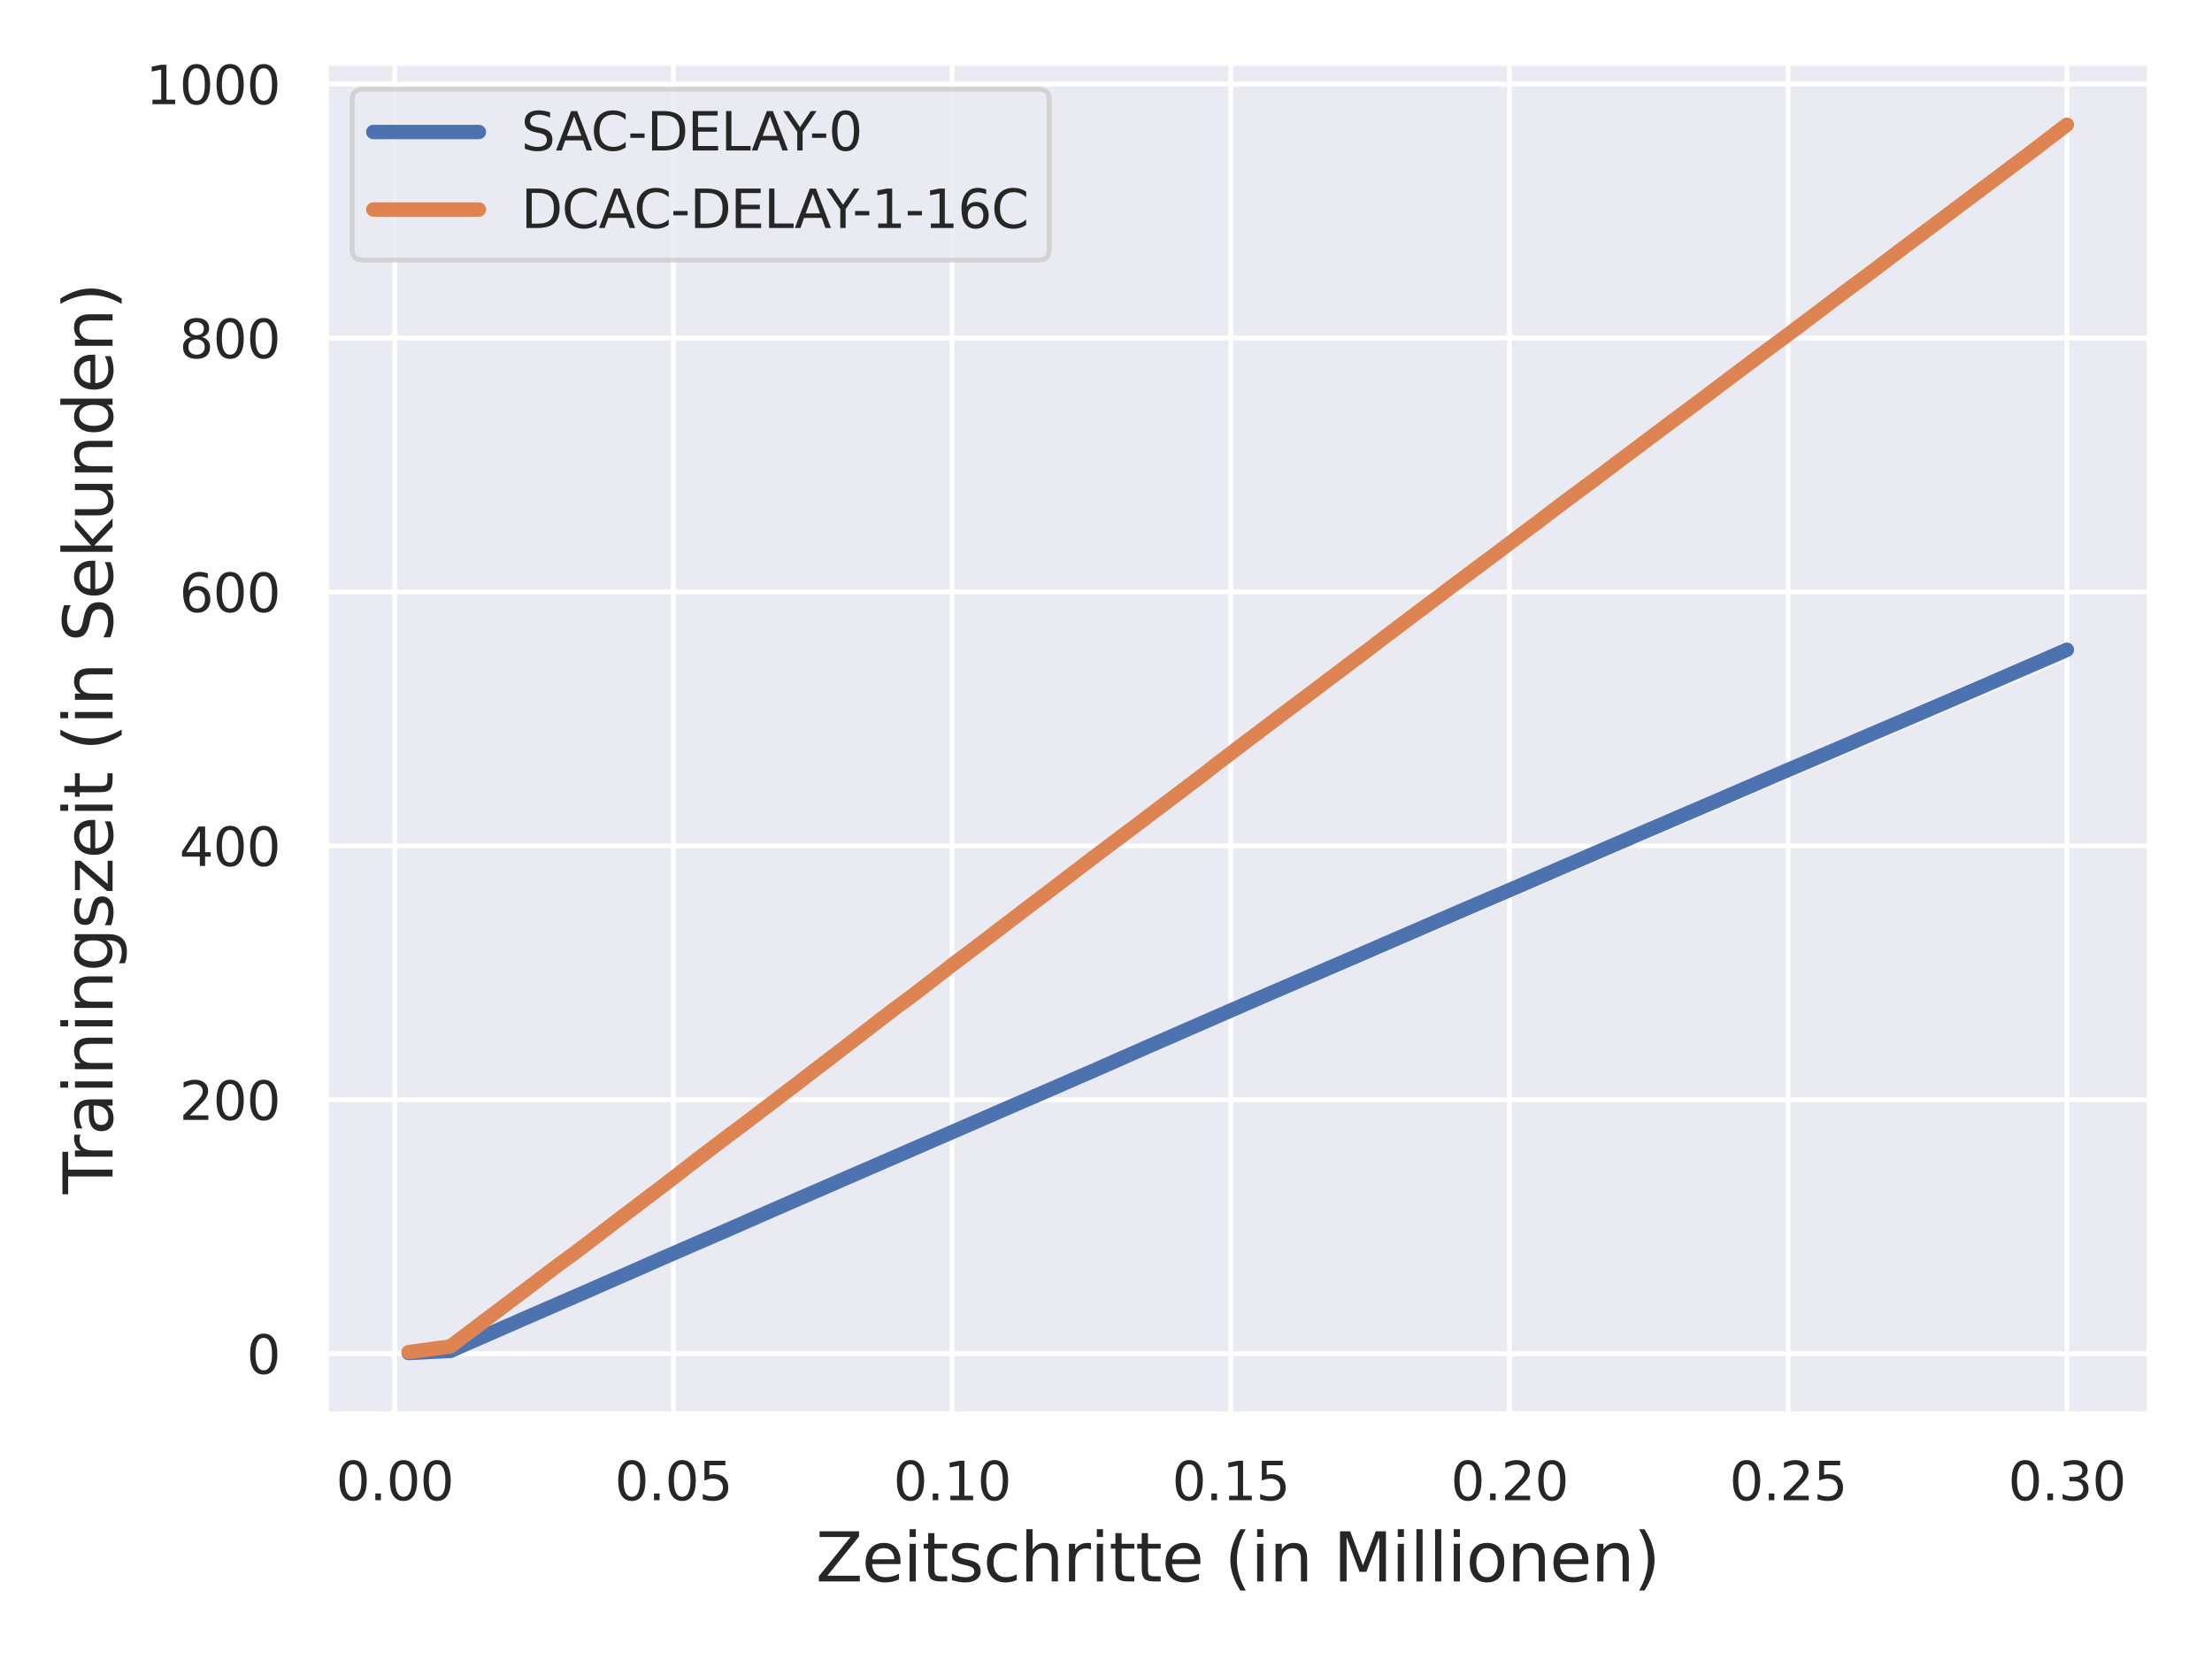 <?xml version="1.0" encoding="utf-8" standalone="no"?>
<!DOCTYPE svg PUBLIC "-//W3C//DTD SVG 1.1//EN"
  "http://www.w3.org/Graphics/SVG/1.1/DTD/svg11.dtd">
<svg xmlns:xlink="http://www.w3.org/1999/xlink" width="460.8pt" height="345.6pt" viewBox="0 0 460.8 345.6" xmlns="http://www.w3.org/2000/svg" version="1.1">
 <defs>
  <style type="text/css">*{stroke-linejoin: round; stroke-linecap: butt}</style>
 </defs>
 <g id="figure_1">
  <g id="patch_1">
   <path d="M 0 345.6 
L 460.8 345.6 
L 460.8 0 
L 0 0 
z
" style="fill: #ffffff"/>
  </g>
  <g id="axes_1">
   <g id="patch_2">
    <path d="M 67.86 294.66 
L 447.84 294.66 
L 447.84 13.089 
L 67.86 13.089 
z
" style="fill: #eaeaf2"/>
   </g>
   <g id="matplotlib.axis_1">
    <g id="xtick_1">
     <g id="line2d_1">
      <path d="M 82.229 294.66 
L 82.229 13.089 
" clip-path="url(#pd3dc7183ff)" style="fill: none; stroke: #ffffff; stroke-linecap: round"/>
     </g>
     <g id="text_1">
      <!-- 0.00 -->
      <g style="fill: #262626" transform="translate(69.983 312.518)scale(0.11 -0.11)">
       <defs>
        <path id="DejaVuSans-30" d="M 2034 4250 
Q 1547 4250 1301 3770 
Q 1056 3291 1056 2328 
Q 1056 1369 1301 889 
Q 1547 409 2034 409 
Q 2525 409 2770 889 
Q 3016 1369 3016 2328 
Q 3016 3291 2770 3770 
Q 2525 4250 2034 4250 
z
M 2034 4750 
Q 2819 4750 3233 4129 
Q 3647 3509 3647 2328 
Q 3647 1150 3233 529 
Q 2819 -91 2034 -91 
Q 1250 -91 836 529 
Q 422 1150 422 2328 
Q 422 3509 836 4129 
Q 1250 4750 2034 4750 
z
" transform="scale(0.016)"/>
        <path id="DejaVuSans-2e" d="M 684 794 
L 1344 794 
L 1344 0 
L 684 0 
L 684 794 
z
" transform="scale(0.016)"/>
       </defs>
       <use xlink:href="#DejaVuSans-30"/>
       <use xlink:href="#DejaVuSans-2e" x="63.623"/>
       <use xlink:href="#DejaVuSans-30" x="95.41"/>
       <use xlink:href="#DejaVuSans-30" x="159.033"/>
      </g>
     </g>
    </g>
    <g id="xtick_2">
     <g id="line2d_2">
      <path d="M 140.286 294.66 
L 140.286 13.089 
" clip-path="url(#pd3dc7183ff)" style="fill: none; stroke: #ffffff; stroke-linecap: round"/>
     </g>
     <g id="text_2">
      <!-- 0.05 -->
      <g style="fill: #262626" transform="translate(128.039 312.518)scale(0.11 -0.11)">
       <defs>
        <path id="DejaVuSans-35" d="M 691 4666 
L 3169 4666 
L 3169 4134 
L 1269 4134 
L 1269 2991 
Q 1406 3038 1543 3061 
Q 1681 3084 1819 3084 
Q 2600 3084 3056 2656 
Q 3513 2228 3513 1497 
Q 3513 744 3044 326 
Q 2575 -91 1722 -91 
Q 1428 -91 1123 -41 
Q 819 9 494 109 
L 494 744 
Q 775 591 1075 516 
Q 1375 441 1709 441 
Q 2250 441 2565 725 
Q 2881 1009 2881 1497 
Q 2881 1984 2565 2268 
Q 2250 2553 1709 2553 
Q 1456 2553 1204 2497 
Q 953 2441 691 2322 
L 691 4666 
z
" transform="scale(0.016)"/>
       </defs>
       <use xlink:href="#DejaVuSans-30"/>
       <use xlink:href="#DejaVuSans-2e" x="63.623"/>
       <use xlink:href="#DejaVuSans-30" x="95.41"/>
       <use xlink:href="#DejaVuSans-35" x="159.033"/>
      </g>
     </g>
    </g>
    <g id="xtick_3">
     <g id="line2d_3">
      <path d="M 198.342 294.66 
L 198.342 13.089 
" clip-path="url(#pd3dc7183ff)" style="fill: none; stroke: #ffffff; stroke-linecap: round"/>
     </g>
     <g id="text_3">
      <!-- 0.10 -->
      <g style="fill: #262626" transform="translate(186.096 312.518)scale(0.11 -0.11)">
       <defs>
        <path id="DejaVuSans-31" d="M 794 531 
L 1825 531 
L 1825 4091 
L 703 3866 
L 703 4441 
L 1819 4666 
L 2450 4666 
L 2450 531 
L 3481 531 
L 3481 0 
L 794 0 
L 794 531 
z
" transform="scale(0.016)"/>
       </defs>
       <use xlink:href="#DejaVuSans-30"/>
       <use xlink:href="#DejaVuSans-2e" x="63.623"/>
       <use xlink:href="#DejaVuSans-31" x="95.41"/>
       <use xlink:href="#DejaVuSans-30" x="159.033"/>
      </g>
     </g>
    </g>
    <g id="xtick_4">
     <g id="line2d_4">
      <path d="M 256.399 294.66 
L 256.399 13.089 
" clip-path="url(#pd3dc7183ff)" style="fill: none; stroke: #ffffff; stroke-linecap: round"/>
     </g>
     <g id="text_4">
      <!-- 0.15 -->
      <g style="fill: #262626" transform="translate(244.152 312.518)scale(0.11 -0.11)">
       <use xlink:href="#DejaVuSans-30"/>
       <use xlink:href="#DejaVuSans-2e" x="63.623"/>
       <use xlink:href="#DejaVuSans-31" x="95.41"/>
       <use xlink:href="#DejaVuSans-35" x="159.033"/>
      </g>
     </g>
    </g>
    <g id="xtick_5">
     <g id="line2d_5">
      <path d="M 314.455 294.66 
L 314.455 13.089 
" clip-path="url(#pd3dc7183ff)" style="fill: none; stroke: #ffffff; stroke-linecap: round"/>
     </g>
     <g id="text_5">
      <!-- 0.20 -->
      <g style="fill: #262626" transform="translate(302.209 312.518)scale(0.11 -0.11)">
       <defs>
        <path id="DejaVuSans-32" d="M 1228 531 
L 3431 531 
L 3431 0 
L 469 0 
L 469 531 
Q 828 903 1448 1529 
Q 2069 2156 2228 2338 
Q 2531 2678 2651 2914 
Q 2772 3150 2772 3378 
Q 2772 3750 2511 3984 
Q 2250 4219 1831 4219 
Q 1534 4219 1204 4116 
Q 875 4013 500 3803 
L 500 4441 
Q 881 4594 1212 4672 
Q 1544 4750 1819 4750 
Q 2544 4750 2975 4387 
Q 3406 4025 3406 3419 
Q 3406 3131 3298 2873 
Q 3191 2616 2906 2266 
Q 2828 2175 2409 1742 
Q 1991 1309 1228 531 
z
" transform="scale(0.016)"/>
       </defs>
       <use xlink:href="#DejaVuSans-30"/>
       <use xlink:href="#DejaVuSans-2e" x="63.623"/>
       <use xlink:href="#DejaVuSans-32" x="95.41"/>
       <use xlink:href="#DejaVuSans-30" x="159.033"/>
      </g>
     </g>
    </g>
    <g id="xtick_6">
     <g id="line2d_6">
      <path d="M 372.512 294.66 
L 372.512 13.089 
" clip-path="url(#pd3dc7183ff)" style="fill: none; stroke: #ffffff; stroke-linecap: round"/>
     </g>
     <g id="text_6">
      <!-- 0.25 -->
      <g style="fill: #262626" transform="translate(360.266 312.518)scale(0.11 -0.11)">
       <use xlink:href="#DejaVuSans-30"/>
       <use xlink:href="#DejaVuSans-2e" x="63.623"/>
       <use xlink:href="#DejaVuSans-32" x="95.41"/>
       <use xlink:href="#DejaVuSans-35" x="159.033"/>
      </g>
     </g>
    </g>
    <g id="xtick_7">
     <g id="line2d_7">
      <path d="M 430.568 294.66 
L 430.568 13.089 
" clip-path="url(#pd3dc7183ff)" style="fill: none; stroke: #ffffff; stroke-linecap: round"/>
     </g>
     <g id="text_7">
      <!-- 0.30 -->
      <g style="fill: #262626" transform="translate(418.322 312.518)scale(0.11 -0.11)">
       <defs>
        <path id="DejaVuSans-33" d="M 2597 2516 
Q 3050 2419 3304 2112 
Q 3559 1806 3559 1356 
Q 3559 666 3084 287 
Q 2609 -91 1734 -91 
Q 1441 -91 1130 -33 
Q 819 25 488 141 
L 488 750 
Q 750 597 1062 519 
Q 1375 441 1716 441 
Q 2309 441 2620 675 
Q 2931 909 2931 1356 
Q 2931 1769 2642 2001 
Q 2353 2234 1838 2234 
L 1294 2234 
L 1294 2753 
L 1863 2753 
Q 2328 2753 2575 2939 
Q 2822 3125 2822 3475 
Q 2822 3834 2567 4026 
Q 2313 4219 1838 4219 
Q 1578 4219 1281 4162 
Q 984 4106 628 3988 
L 628 4550 
Q 988 4650 1302 4700 
Q 1616 4750 1894 4750 
Q 2613 4750 3031 4423 
Q 3450 4097 3450 3541 
Q 3450 3153 3228 2886 
Q 3006 2619 2597 2516 
z
" transform="scale(0.016)"/>
       </defs>
       <use xlink:href="#DejaVuSans-30"/>
       <use xlink:href="#DejaVuSans-2e" x="63.623"/>
       <use xlink:href="#DejaVuSans-33" x="95.41"/>
       <use xlink:href="#DejaVuSans-30" x="159.033"/>
      </g>
     </g>
    </g>
    <g id="text_8">
     <!-- Zeitschritte (in Millionen) -->
     <g style="fill: #262626" transform="translate(169.935 329.444)scale(0.14 -0.14)">
      <defs>
       <path id="DejaVuSans-5a" d="M 359 4666 
L 4025 4666 
L 4025 4184 
L 1075 531 
L 4097 531 
L 4097 0 
L 288 0 
L 288 481 
L 3238 4134 
L 359 4134 
L 359 4666 
z
" transform="scale(0.016)"/>
       <path id="DejaVuSans-65" d="M 3597 1894 
L 3597 1613 
L 953 1613 
Q 991 1019 1311 708 
Q 1631 397 2203 397 
Q 2534 397 2845 478 
Q 3156 559 3463 722 
L 3463 178 
Q 3153 47 2828 -22 
Q 2503 -91 2169 -91 
Q 1331 -91 842 396 
Q 353 884 353 1716 
Q 353 2575 817 3079 
Q 1281 3584 2069 3584 
Q 2775 3584 3186 3129 
Q 3597 2675 3597 1894 
z
M 3022 2063 
Q 3016 2534 2758 2815 
Q 2500 3097 2075 3097 
Q 1594 3097 1305 2825 
Q 1016 2553 972 2059 
L 3022 2063 
z
" transform="scale(0.016)"/>
       <path id="DejaVuSans-69" d="M 603 3500 
L 1178 3500 
L 1178 0 
L 603 0 
L 603 3500 
z
M 603 4863 
L 1178 4863 
L 1178 4134 
L 603 4134 
L 603 4863 
z
" transform="scale(0.016)"/>
       <path id="DejaVuSans-74" d="M 1172 4494 
L 1172 3500 
L 2356 3500 
L 2356 3053 
L 1172 3053 
L 1172 1153 
Q 1172 725 1289 603 
Q 1406 481 1766 481 
L 2356 481 
L 2356 0 
L 1766 0 
Q 1100 0 847 248 
Q 594 497 594 1153 
L 594 3053 
L 172 3053 
L 172 3500 
L 594 3500 
L 594 4494 
L 1172 4494 
z
" transform="scale(0.016)"/>
       <path id="DejaVuSans-73" d="M 2834 3397 
L 2834 2853 
Q 2591 2978 2328 3040 
Q 2066 3103 1784 3103 
Q 1356 3103 1142 2972 
Q 928 2841 928 2578 
Q 928 2378 1081 2264 
Q 1234 2150 1697 2047 
L 1894 2003 
Q 2506 1872 2764 1633 
Q 3022 1394 3022 966 
Q 3022 478 2636 193 
Q 2250 -91 1575 -91 
Q 1294 -91 989 -36 
Q 684 19 347 128 
L 347 722 
Q 666 556 975 473 
Q 1284 391 1588 391 
Q 1994 391 2212 530 
Q 2431 669 2431 922 
Q 2431 1156 2273 1281 
Q 2116 1406 1581 1522 
L 1381 1569 
Q 847 1681 609 1914 
Q 372 2147 372 2553 
Q 372 3047 722 3315 
Q 1072 3584 1716 3584 
Q 2034 3584 2315 3537 
Q 2597 3491 2834 3397 
z
" transform="scale(0.016)"/>
       <path id="DejaVuSans-63" d="M 3122 3366 
L 3122 2828 
Q 2878 2963 2633 3030 
Q 2388 3097 2138 3097 
Q 1578 3097 1268 2742 
Q 959 2388 959 1747 
Q 959 1106 1268 751 
Q 1578 397 2138 397 
Q 2388 397 2633 464 
Q 2878 531 3122 666 
L 3122 134 
Q 2881 22 2623 -34 
Q 2366 -91 2075 -91 
Q 1284 -91 818 406 
Q 353 903 353 1747 
Q 353 2603 823 3093 
Q 1294 3584 2113 3584 
Q 2378 3584 2631 3529 
Q 2884 3475 3122 3366 
z
" transform="scale(0.016)"/>
       <path id="DejaVuSans-68" d="M 3513 2113 
L 3513 0 
L 2938 0 
L 2938 2094 
Q 2938 2591 2744 2837 
Q 2550 3084 2163 3084 
Q 1697 3084 1428 2787 
Q 1159 2491 1159 1978 
L 1159 0 
L 581 0 
L 581 4863 
L 1159 4863 
L 1159 2956 
Q 1366 3272 1645 3428 
Q 1925 3584 2291 3584 
Q 2894 3584 3203 3211 
Q 3513 2838 3513 2113 
z
" transform="scale(0.016)"/>
       <path id="DejaVuSans-72" d="M 2631 2963 
Q 2534 3019 2420 3045 
Q 2306 3072 2169 3072 
Q 1681 3072 1420 2755 
Q 1159 2438 1159 1844 
L 1159 0 
L 581 0 
L 581 3500 
L 1159 3500 
L 1159 2956 
Q 1341 3275 1631 3429 
Q 1922 3584 2338 3584 
Q 2397 3584 2469 3576 
Q 2541 3569 2628 3553 
L 2631 2963 
z
" transform="scale(0.016)"/>
       <path id="DejaVuSans-20" transform="scale(0.016)"/>
       <path id="DejaVuSans-28" d="M 1984 4856 
Q 1566 4138 1362 3434 
Q 1159 2731 1159 2009 
Q 1159 1288 1364 580 
Q 1569 -128 1984 -844 
L 1484 -844 
Q 1016 -109 783 600 
Q 550 1309 550 2009 
Q 550 2706 781 3412 
Q 1013 4119 1484 4856 
L 1984 4856 
z
" transform="scale(0.016)"/>
       <path id="DejaVuSans-6e" d="M 3513 2113 
L 3513 0 
L 2938 0 
L 2938 2094 
Q 2938 2591 2744 2837 
Q 2550 3084 2163 3084 
Q 1697 3084 1428 2787 
Q 1159 2491 1159 1978 
L 1159 0 
L 581 0 
L 581 3500 
L 1159 3500 
L 1159 2956 
Q 1366 3272 1645 3428 
Q 1925 3584 2291 3584 
Q 2894 3584 3203 3211 
Q 3513 2838 3513 2113 
z
" transform="scale(0.016)"/>
       <path id="DejaVuSans-4d" d="M 628 4666 
L 1569 4666 
L 2759 1491 
L 3956 4666 
L 4897 4666 
L 4897 0 
L 4281 0 
L 4281 4097 
L 3078 897 
L 2444 897 
L 1241 4097 
L 1241 0 
L 628 0 
L 628 4666 
z
" transform="scale(0.016)"/>
       <path id="DejaVuSans-6c" d="M 603 4863 
L 1178 4863 
L 1178 0 
L 603 0 
L 603 4863 
z
" transform="scale(0.016)"/>
       <path id="DejaVuSans-6f" d="M 1959 3097 
Q 1497 3097 1228 2736 
Q 959 2375 959 1747 
Q 959 1119 1226 758 
Q 1494 397 1959 397 
Q 2419 397 2687 759 
Q 2956 1122 2956 1747 
Q 2956 2369 2687 2733 
Q 2419 3097 1959 3097 
z
M 1959 3584 
Q 2709 3584 3137 3096 
Q 3566 2609 3566 1747 
Q 3566 888 3137 398 
Q 2709 -91 1959 -91 
Q 1206 -91 779 398 
Q 353 888 353 1747 
Q 353 2609 779 3096 
Q 1206 3584 1959 3584 
z
" transform="scale(0.016)"/>
       <path id="DejaVuSans-29" d="M 513 4856 
L 1013 4856 
Q 1481 4119 1714 3412 
Q 1947 2706 1947 2009 
Q 1947 1309 1714 600 
Q 1481 -109 1013 -844 
L 513 -844 
Q 928 -128 1133 580 
Q 1338 1288 1338 2009 
Q 1338 2731 1133 3434 
Q 928 4138 513 4856 
z
" transform="scale(0.016)"/>
      </defs>
      <use xlink:href="#DejaVuSans-5a"/>
      <use xlink:href="#DejaVuSans-65" x="68.506"/>
      <use xlink:href="#DejaVuSans-69" x="130.029"/>
      <use xlink:href="#DejaVuSans-74" x="157.812"/>
      <use xlink:href="#DejaVuSans-73" x="197.021"/>
      <use xlink:href="#DejaVuSans-63" x="249.121"/>
      <use xlink:href="#DejaVuSans-68" x="304.102"/>
      <use xlink:href="#DejaVuSans-72" x="367.48"/>
      <use xlink:href="#DejaVuSans-69" x="408.594"/>
      <use xlink:href="#DejaVuSans-74" x="436.377"/>
      <use xlink:href="#DejaVuSans-74" x="475.586"/>
      <use xlink:href="#DejaVuSans-65" x="514.795"/>
      <use xlink:href="#DejaVuSans-20" x="576.318"/>
      <use xlink:href="#DejaVuSans-28" x="608.105"/>
      <use xlink:href="#DejaVuSans-69" x="647.119"/>
      <use xlink:href="#DejaVuSans-6e" x="674.902"/>
      <use xlink:href="#DejaVuSans-20" x="738.281"/>
      <use xlink:href="#DejaVuSans-4d" x="770.068"/>
      <use xlink:href="#DejaVuSans-69" x="856.348"/>
      <use xlink:href="#DejaVuSans-6c" x="884.131"/>
      <use xlink:href="#DejaVuSans-6c" x="911.914"/>
      <use xlink:href="#DejaVuSans-69" x="939.697"/>
      <use xlink:href="#DejaVuSans-6f" x="967.48"/>
      <use xlink:href="#DejaVuSans-6e" x="1028.662"/>
      <use xlink:href="#DejaVuSans-65" x="1092.041"/>
      <use xlink:href="#DejaVuSans-6e" x="1153.564"/>
      <use xlink:href="#DejaVuSans-29" x="1216.943"/>
     </g>
    </g>
   </g>
   <g id="matplotlib.axis_2">
    <g id="ytick_1">
     <g id="line2d_8">
      <path d="M 67.86 282.003 
L 447.84 282.003 
" clip-path="url(#pd3dc7183ff)" style="fill: none; stroke: #ffffff; stroke-linecap: round"/>
     </g>
     <g id="text_9">
      <!-- 0 -->
      <g style="fill: #262626" transform="translate(51.361 286.182)scale(0.11 -0.11)">
       <use xlink:href="#DejaVuSans-30"/>
      </g>
     </g>
    </g>
    <g id="ytick_2">
     <g id="line2d_9">
      <path d="M 67.86 229.107 
L 447.84 229.107 
" clip-path="url(#pd3dc7183ff)" style="fill: none; stroke: #ffffff; stroke-linecap: round"/>
     </g>
     <g id="text_10">
      <!-- 200 -->
      <g style="fill: #262626" transform="translate(37.364 233.286)scale(0.11 -0.11)">
       <use xlink:href="#DejaVuSans-32"/>
       <use xlink:href="#DejaVuSans-30" x="63.623"/>
       <use xlink:href="#DejaVuSans-30" x="127.246"/>
      </g>
     </g>
    </g>
    <g id="ytick_3">
     <g id="line2d_10">
      <path d="M 67.86 176.211 
L 447.84 176.211 
" clip-path="url(#pd3dc7183ff)" style="fill: none; stroke: #ffffff; stroke-linecap: round"/>
     </g>
     <g id="text_11">
      <!-- 400 -->
      <g style="fill: #262626" transform="translate(37.364 180.39)scale(0.11 -0.11)">
       <defs>
        <path id="DejaVuSans-34" d="M 2419 4116 
L 825 1625 
L 2419 1625 
L 2419 4116 
z
M 2253 4666 
L 3047 4666 
L 3047 1625 
L 3713 1625 
L 3713 1100 
L 3047 1100 
L 3047 0 
L 2419 0 
L 2419 1100 
L 313 1100 
L 313 1709 
L 2253 4666 
z
" transform="scale(0.016)"/>
       </defs>
       <use xlink:href="#DejaVuSans-34"/>
       <use xlink:href="#DejaVuSans-30" x="63.623"/>
       <use xlink:href="#DejaVuSans-30" x="127.246"/>
      </g>
     </g>
    </g>
    <g id="ytick_4">
     <g id="line2d_11">
      <path d="M 67.86 123.315 
L 447.84 123.315 
" clip-path="url(#pd3dc7183ff)" style="fill: none; stroke: #ffffff; stroke-linecap: round"/>
     </g>
     <g id="text_12">
      <!-- 600 -->
      <g style="fill: #262626" transform="translate(37.364 127.494)scale(0.11 -0.11)">
       <defs>
        <path id="DejaVuSans-36" d="M 2113 2584 
Q 1688 2584 1439 2293 
Q 1191 2003 1191 1497 
Q 1191 994 1439 701 
Q 1688 409 2113 409 
Q 2538 409 2786 701 
Q 3034 994 3034 1497 
Q 3034 2003 2786 2293 
Q 2538 2584 2113 2584 
z
M 3366 4563 
L 3366 3988 
Q 3128 4100 2886 4159 
Q 2644 4219 2406 4219 
Q 1781 4219 1451 3797 
Q 1122 3375 1075 2522 
Q 1259 2794 1537 2939 
Q 1816 3084 2150 3084 
Q 2853 3084 3261 2657 
Q 3669 2231 3669 1497 
Q 3669 778 3244 343 
Q 2819 -91 2113 -91 
Q 1303 -91 875 529 
Q 447 1150 447 2328 
Q 447 3434 972 4092 
Q 1497 4750 2381 4750 
Q 2619 4750 2861 4703 
Q 3103 4656 3366 4563 
z
" transform="scale(0.016)"/>
       </defs>
       <use xlink:href="#DejaVuSans-36"/>
       <use xlink:href="#DejaVuSans-30" x="63.623"/>
       <use xlink:href="#DejaVuSans-30" x="127.246"/>
      </g>
     </g>
    </g>
    <g id="ytick_5">
     <g id="line2d_12">
      <path d="M 67.86 70.419 
L 447.84 70.419 
" clip-path="url(#pd3dc7183ff)" style="fill: none; stroke: #ffffff; stroke-linecap: round"/>
     </g>
     <g id="text_13">
      <!-- 800 -->
      <g style="fill: #262626" transform="translate(37.364 74.599)scale(0.11 -0.11)">
       <defs>
        <path id="DejaVuSans-38" d="M 2034 2216 
Q 1584 2216 1326 1975 
Q 1069 1734 1069 1313 
Q 1069 891 1326 650 
Q 1584 409 2034 409 
Q 2484 409 2743 651 
Q 3003 894 3003 1313 
Q 3003 1734 2745 1975 
Q 2488 2216 2034 2216 
z
M 1403 2484 
Q 997 2584 770 2862 
Q 544 3141 544 3541 
Q 544 4100 942 4425 
Q 1341 4750 2034 4750 
Q 2731 4750 3128 4425 
Q 3525 4100 3525 3541 
Q 3525 3141 3298 2862 
Q 3072 2584 2669 2484 
Q 3125 2378 3379 2068 
Q 3634 1759 3634 1313 
Q 3634 634 3220 271 
Q 2806 -91 2034 -91 
Q 1263 -91 848 271 
Q 434 634 434 1313 
Q 434 1759 690 2068 
Q 947 2378 1403 2484 
z
M 1172 3481 
Q 1172 3119 1398 2916 
Q 1625 2713 2034 2713 
Q 2441 2713 2670 2916 
Q 2900 3119 2900 3481 
Q 2900 3844 2670 4047 
Q 2441 4250 2034 4250 
Q 1625 4250 1398 4047 
Q 1172 3844 1172 3481 
z
" transform="scale(0.016)"/>
       </defs>
       <use xlink:href="#DejaVuSans-38"/>
       <use xlink:href="#DejaVuSans-30" x="63.623"/>
       <use xlink:href="#DejaVuSans-30" x="127.246"/>
      </g>
     </g>
    </g>
    <g id="ytick_6">
     <g id="line2d_13">
      <path d="M 67.86 17.523 
L 447.84 17.523 
" clip-path="url(#pd3dc7183ff)" style="fill: none; stroke: #ffffff; stroke-linecap: round"/>
     </g>
     <g id="text_14">
      <!-- 1000 -->
      <g style="fill: #262626" transform="translate(30.365 21.703)scale(0.11 -0.11)">
       <use xlink:href="#DejaVuSans-31"/>
       <use xlink:href="#DejaVuSans-30" x="63.623"/>
       <use xlink:href="#DejaVuSans-30" x="127.246"/>
       <use xlink:href="#DejaVuSans-30" x="190.869"/>
      </g>
     </g>
    </g>
    <g id="text_15">
     <!-- Trainingszeit (in Sekunden) -->
     <g style="fill: #262626" transform="translate(23.453 248.746)rotate(-90)scale(0.14 -0.14)">
      <defs>
       <path id="DejaVuSans-54" d="M -19 4666 
L 3928 4666 
L 3928 4134 
L 2272 4134 
L 2272 0 
L 1638 0 
L 1638 4134 
L -19 4134 
L -19 4666 
z
" transform="scale(0.016)"/>
       <path id="DejaVuSans-61" d="M 2194 1759 
Q 1497 1759 1228 1600 
Q 959 1441 959 1056 
Q 959 750 1161 570 
Q 1363 391 1709 391 
Q 2188 391 2477 730 
Q 2766 1069 2766 1631 
L 2766 1759 
L 2194 1759 
z
M 3341 1997 
L 3341 0 
L 2766 0 
L 2766 531 
Q 2569 213 2275 61 
Q 1981 -91 1556 -91 
Q 1019 -91 701 211 
Q 384 513 384 1019 
Q 384 1609 779 1909 
Q 1175 2209 1959 2209 
L 2766 2209 
L 2766 2266 
Q 2766 2663 2505 2880 
Q 2244 3097 1772 3097 
Q 1472 3097 1187 3025 
Q 903 2953 641 2809 
L 641 3341 
Q 956 3463 1253 3523 
Q 1550 3584 1831 3584 
Q 2591 3584 2966 3190 
Q 3341 2797 3341 1997 
z
" transform="scale(0.016)"/>
       <path id="DejaVuSans-67" d="M 2906 1791 
Q 2906 2416 2648 2759 
Q 2391 3103 1925 3103 
Q 1463 3103 1205 2759 
Q 947 2416 947 1791 
Q 947 1169 1205 825 
Q 1463 481 1925 481 
Q 2391 481 2648 825 
Q 2906 1169 2906 1791 
z
M 3481 434 
Q 3481 -459 3084 -895 
Q 2688 -1331 1869 -1331 
Q 1566 -1331 1297 -1286 
Q 1028 -1241 775 -1147 
L 775 -588 
Q 1028 -725 1275 -790 
Q 1522 -856 1778 -856 
Q 2344 -856 2625 -561 
Q 2906 -266 2906 331 
L 2906 616 
Q 2728 306 2450 153 
Q 2172 0 1784 0 
Q 1141 0 747 490 
Q 353 981 353 1791 
Q 353 2603 747 3093 
Q 1141 3584 1784 3584 
Q 2172 3584 2450 3431 
Q 2728 3278 2906 2969 
L 2906 3500 
L 3481 3500 
L 3481 434 
z
" transform="scale(0.016)"/>
       <path id="DejaVuSans-7a" d="M 353 3500 
L 3084 3500 
L 3084 2975 
L 922 459 
L 3084 459 
L 3084 0 
L 275 0 
L 275 525 
L 2438 3041 
L 353 3041 
L 353 3500 
z
" transform="scale(0.016)"/>
       <path id="DejaVuSans-53" d="M 3425 4513 
L 3425 3897 
Q 3066 4069 2747 4153 
Q 2428 4238 2131 4238 
Q 1616 4238 1336 4038 
Q 1056 3838 1056 3469 
Q 1056 3159 1242 3001 
Q 1428 2844 1947 2747 
L 2328 2669 
Q 3034 2534 3370 2195 
Q 3706 1856 3706 1288 
Q 3706 609 3251 259 
Q 2797 -91 1919 -91 
Q 1588 -91 1214 -16 
Q 841 59 441 206 
L 441 856 
Q 825 641 1194 531 
Q 1563 422 1919 422 
Q 2459 422 2753 634 
Q 3047 847 3047 1241 
Q 3047 1584 2836 1778 
Q 2625 1972 2144 2069 
L 1759 2144 
Q 1053 2284 737 2584 
Q 422 2884 422 3419 
Q 422 4038 858 4394 
Q 1294 4750 2059 4750 
Q 2388 4750 2728 4690 
Q 3069 4631 3425 4513 
z
" transform="scale(0.016)"/>
       <path id="DejaVuSans-6b" d="M 581 4863 
L 1159 4863 
L 1159 1991 
L 2875 3500 
L 3609 3500 
L 1753 1863 
L 3688 0 
L 2938 0 
L 1159 1709 
L 1159 0 
L 581 0 
L 581 4863 
z
" transform="scale(0.016)"/>
       <path id="DejaVuSans-75" d="M 544 1381 
L 544 3500 
L 1119 3500 
L 1119 1403 
Q 1119 906 1312 657 
Q 1506 409 1894 409 
Q 2359 409 2629 706 
Q 2900 1003 2900 1516 
L 2900 3500 
L 3475 3500 
L 3475 0 
L 2900 0 
L 2900 538 
Q 2691 219 2414 64 
Q 2138 -91 1772 -91 
Q 1169 -91 856 284 
Q 544 659 544 1381 
z
M 1991 3584 
L 1991 3584 
z
" transform="scale(0.016)"/>
       <path id="DejaVuSans-64" d="M 2906 2969 
L 2906 4863 
L 3481 4863 
L 3481 0 
L 2906 0 
L 2906 525 
Q 2725 213 2448 61 
Q 2172 -91 1784 -91 
Q 1150 -91 751 415 
Q 353 922 353 1747 
Q 353 2572 751 3078 
Q 1150 3584 1784 3584 
Q 2172 3584 2448 3432 
Q 2725 3281 2906 2969 
z
M 947 1747 
Q 947 1113 1208 752 
Q 1469 391 1925 391 
Q 2381 391 2643 752 
Q 2906 1113 2906 1747 
Q 2906 2381 2643 2742 
Q 2381 3103 1925 3103 
Q 1469 3103 1208 2742 
Q 947 2381 947 1747 
z
" transform="scale(0.016)"/>
      </defs>
      <use xlink:href="#DejaVuSans-54"/>
      <use xlink:href="#DejaVuSans-72" x="46.334"/>
      <use xlink:href="#DejaVuSans-61" x="87.447"/>
      <use xlink:href="#DejaVuSans-69" x="148.727"/>
      <use xlink:href="#DejaVuSans-6e" x="176.51"/>
      <use xlink:href="#DejaVuSans-69" x="239.889"/>
      <use xlink:href="#DejaVuSans-6e" x="267.672"/>
      <use xlink:href="#DejaVuSans-67" x="331.051"/>
      <use xlink:href="#DejaVuSans-73" x="394.527"/>
      <use xlink:href="#DejaVuSans-7a" x="446.627"/>
      <use xlink:href="#DejaVuSans-65" x="499.117"/>
      <use xlink:href="#DejaVuSans-69" x="560.641"/>
      <use xlink:href="#DejaVuSans-74" x="588.424"/>
      <use xlink:href="#DejaVuSans-20" x="627.633"/>
      <use xlink:href="#DejaVuSans-28" x="659.42"/>
      <use xlink:href="#DejaVuSans-69" x="698.434"/>
      <use xlink:href="#DejaVuSans-6e" x="726.217"/>
      <use xlink:href="#DejaVuSans-20" x="789.596"/>
      <use xlink:href="#DejaVuSans-53" x="821.383"/>
      <use xlink:href="#DejaVuSans-65" x="884.859"/>
      <use xlink:href="#DejaVuSans-6b" x="946.383"/>
      <use xlink:href="#DejaVuSans-75" x="1001.168"/>
      <use xlink:href="#DejaVuSans-6e" x="1064.547"/>
      <use xlink:href="#DejaVuSans-64" x="1127.926"/>
      <use xlink:href="#DejaVuSans-65" x="1191.402"/>
      <use xlink:href="#DejaVuSans-6e" x="1252.926"/>
      <use xlink:href="#DejaVuSans-29" x="1316.305"/>
     </g>
    </g>
   </g>
   <g id="PolyCollection_1">
    <defs>
     <path id="m69aee43f7b" d="M 85.132 -63.739 
L 85.132 -63.753 
L 88.035 -63.903 
L 90.937 -64.054 
L 93.84 -64.207 
L 96.743 -65.498 
L 99.646 -66.763 
L 102.549 -68.033 
L 105.452 -69.365 
L 108.354 -70.636 
L 111.257 -71.907 
L 114.16 -73.18 
L 117.063 -74.468 
L 119.966 -75.731 
L 122.869 -76.991 
L 125.771 -78.272 
L 128.674 -79.567 
L 131.577 -80.838 
L 134.48 -82.128 
L 137.383 -83.401 
L 140.286 -84.674 
L 143.188 -85.99 
L 146.091 -87.272 
L 148.994 -88.546 
L 151.897 -89.808 
L 154.8 -91.068 
L 157.702 -92.353 
L 160.605 -93.582 
L 163.508 -94.883 
L 166.411 -96.157 
L 169.314 -97.438 
L 172.217 -98.692 
L 175.119 -99.975 
L 178.022 -101.259 
L 180.925 -102.526 
L 183.828 -103.797 
L 186.731 -105.054 
L 189.634 -106.335 
L 192.536 -107.591 
L 195.439 -108.869 
L 198.342 -110.116 
L 201.245 -111.403 
L 204.148 -112.697 
L 207.051 -114.016 
L 209.953 -115.278 
L 212.856 -116.554 
L 215.759 -117.818 
L 218.662 -119.086 
L 221.565 -120.377 
L 224.467 -121.668 
L 227.37 -122.912 
L 230.273 -124.219 
L 233.176 -125.524 
L 236.079 -126.8 
L 238.982 -128.094 
L 241.884 -129.363 
L 244.787 -130.618 
L 247.69 -131.897 
L 250.593 -133.147 
L 253.496 -134.434 
L 256.399 -135.688 
L 259.301 -136.96 
L 262.204 -138.236 
L 265.107 -139.509 
L 268.01 -140.771 
L 270.913 -142.017 
L 273.816 -143.284 
L 276.718 -144.56 
L 279.621 -145.8 
L 282.524 -147.032 
L 285.427 -148.272 
L 288.33 -149.547 
L 291.233 -150.779 
L 294.135 -152.051 
L 297.038 -153.295 
L 299.941 -154.541 
L 302.844 -155.784 
L 305.747 -157.085 
L 308.649 -158.348 
L 311.552 -159.643 
L 314.455 -160.919 
L 317.358 -162.156 
L 320.261 -163.423 
L 323.164 -164.698 
L 326.066 -166.008 
L 328.969 -167.262 
L 331.872 -168.553 
L 334.775 -169.825 
L 337.678 -171.095 
L 340.581 -172.385 
L 343.483 -173.624 
L 346.386 -174.868 
L 349.289 -176.113 
L 352.192 -177.347 
L 355.095 -178.653 
L 357.998 -179.906 
L 360.9 -181.161 
L 363.803 -182.43 
L 366.706 -183.666 
L 369.609 -184.936 
L 372.512 -186.203 
L 375.414 -187.475 
L 378.317 -188.769 
L 381.22 -190.071 
L 384.123 -191.314 
L 387.026 -192.588 
L 389.929 -193.861 
L 392.831 -195.101 
L 395.734 -196.367 
L 398.637 -197.639 
L 401.54 -198.925 
L 404.443 -200.19 
L 407.346 -201.434 
L 410.248 -202.693 
L 413.151 -203.939 
L 416.054 -205.176 
L 418.957 -206.417 
L 421.86 -207.689 
L 424.763 -208.947 
L 427.665 -210.237 
L 430.568 -211.54 
L 430.568 -208.506 
L 430.568 -208.506 
L 427.665 -207.273 
L 424.763 -206.057 
L 421.86 -204.803 
L 418.957 -203.586 
L 416.054 -202.359 
L 413.151 -201.132 
L 410.248 -199.889 
L 407.346 -198.672 
L 404.443 -197.44 
L 401.54 -196.2 
L 398.637 -194.927 
L 395.734 -193.681 
L 392.831 -192.471 
L 389.929 -191.24 
L 387.026 -189.997 
L 384.123 -188.73 
L 381.22 -187.48 
L 378.317 -186.243 
L 375.414 -185.015 
L 372.512 -183.77 
L 369.609 -182.541 
L 366.706 -181.313 
L 363.803 -180.074 
L 360.9 -178.82 
L 357.998 -177.582 
L 355.095 -176.344 
L 352.192 -175.107 
L 349.289 -173.846 
L 346.386 -172.595 
L 343.483 -171.38 
L 340.581 -170.152 
L 337.678 -168.902 
L 334.775 -167.642 
L 331.872 -166.398 
L 328.969 -165.155 
L 326.066 -163.901 
L 323.164 -162.659 
L 320.261 -161.4 
L 317.358 -160.135 
L 314.455 -158.899 
L 311.552 -157.644 
L 308.649 -156.417 
L 305.747 -155.158 
L 302.844 -153.925 
L 299.941 -152.638 
L 297.038 -151.397 
L 294.135 -150.141 
L 291.233 -148.91 
L 288.33 -147.655 
L 285.427 -146.399 
L 282.524 -145.123 
L 279.621 -143.87 
L 276.718 -142.646 
L 273.816 -141.417 
L 270.913 -140.212 
L 268.01 -138.972 
L 265.107 -137.736 
L 262.204 -136.467 
L 259.301 -135.228 
L 256.399 -133.996 
L 253.496 -132.738 
L 250.593 -131.48 
L 247.69 -130.234 
L 244.787 -128.98 
L 241.884 -127.723 
L 238.982 -126.493 
L 236.079 -125.216 
L 233.176 -123.939 
L 230.273 -122.686 
L 227.37 -121.457 
L 224.467 -120.224 
L 221.565 -118.959 
L 218.662 -117.708 
L 215.759 -116.47 
L 212.856 -115.247 
L 209.953 -114.013 
L 207.051 -112.768 
L 204.148 -111.543 
L 201.245 -110.312 
L 198.342 -109.055 
L 195.439 -107.81 
L 192.536 -106.573 
L 189.634 -105.339 
L 186.731 -104.097 
L 183.828 -102.861 
L 180.925 -101.655 
L 178.022 -100.421 
L 175.119 -99.165 
L 172.217 -97.902 
L 169.314 -96.658 
L 166.411 -95.399 
L 163.508 -94.148 
L 160.605 -92.87 
L 157.702 -91.616 
L 154.8 -90.385 
L 151.897 -89.16 
L 148.994 -87.935 
L 146.091 -86.705 
L 143.188 -85.462 
L 140.286 -84.221 
L 137.383 -82.967 
L 134.48 -81.674 
L 131.577 -80.413 
L 128.674 -79.179 
L 125.771 -77.951 
L 122.869 -76.703 
L 119.966 -75.467 
L 117.063 -74.231 
L 114.16 -72.993 
L 111.257 -71.74 
L 108.354 -70.459 
L 105.452 -69.223 
L 102.549 -67.976 
L 99.646 -66.706 
L 96.743 -65.448 
L 93.84 -64.17 
L 90.937 -64.027 
L 88.035 -63.884 
L 85.132 -63.739 
z
" style="stroke: #ffffff; stroke-opacity: 0.5"/>
    </defs>
    <g clip-path="url(#pd3dc7183ff)">
     <use xlink:href="#m69aee43f7b" x="0" y="345.6" style="fill: #4c72b0; fill-opacity: 0.5; stroke: #ffffff; stroke-opacity: 0.5"/>
    </g>
   </g>
   <g id="PolyCollection_2">
    <defs>
     <path id="m17752ea295" d="M 85.132 -63.923 
L 85.132 -63.942 
L 88.035 -64.334 
L 90.937 -64.743 
L 93.84 -65.132 
L 96.743 -67.348 
L 99.646 -69.561 
L 102.549 -71.747 
L 105.452 -73.927 
L 108.354 -76.124 
L 111.257 -78.31 
L 114.16 -80.536 
L 117.063 -82.703 
L 119.966 -84.856 
L 122.869 -87.054 
L 125.771 -89.292 
L 128.674 -91.533 
L 131.577 -93.731 
L 134.48 -95.928 
L 137.383 -98.13 
L 140.286 -100.332 
L 143.188 -102.59 
L 146.091 -104.817 
L 148.994 -106.976 
L 151.897 -109.134 
L 154.8 -111.294 
L 157.702 -113.497 
L 160.605 -115.712 
L 163.508 -117.935 
L 166.411 -120.138 
L 169.314 -122.399 
L 172.217 -124.615 
L 175.119 -126.81 
L 178.022 -129.056 
L 180.925 -131.334 
L 183.828 -133.607 
L 186.731 -135.826 
L 189.634 -137.962 
L 192.536 -140.199 
L 195.439 -142.466 
L 198.342 -144.74 
L 201.245 -146.935 
L 204.148 -149.142 
L 207.051 -151.379 
L 209.953 -153.634 
L 212.856 -155.864 
L 215.759 -158.063 
L 218.662 -160.261 
L 221.565 -162.475 
L 224.467 -164.722 
L 227.37 -166.924 
L 230.273 -169.098 
L 233.176 -171.273 
L 236.079 -173.447 
L 238.982 -175.655 
L 241.884 -177.869 
L 244.787 -180.068 
L 247.69 -182.277 
L 250.593 -184.46 
L 253.496 -186.747 
L 256.399 -188.946 
L 259.301 -191.128 
L 262.204 -193.292 
L 265.107 -195.486 
L 268.01 -197.699 
L 270.913 -199.87 
L 273.816 -202.066 
L 276.718 -204.272 
L 279.621 -206.502 
L 282.524 -208.707 
L 285.427 -210.914 
L 288.33 -213.196 
L 291.233 -215.409 
L 294.135 -217.632 
L 297.038 -219.822 
L 299.941 -222.012 
L 302.844 -224.251 
L 305.747 -226.445 
L 308.649 -228.62 
L 311.552 -230.782 
L 314.455 -232.978 
L 317.358 -235.182 
L 320.261 -237.331 
L 323.164 -239.527 
L 326.066 -241.705 
L 328.969 -243.82 
L 331.872 -245.963 
L 334.775 -248.118 
L 337.678 -250.338 
L 340.581 -252.482 
L 343.483 -254.64 
L 346.386 -256.847 
L 349.289 -259.025 
L 352.192 -261.168 
L 355.095 -263.325 
L 357.998 -265.532 
L 360.9 -267.696 
L 363.803 -269.902 
L 366.706 -272.06 
L 369.609 -274.194 
L 372.512 -276.317 
L 375.414 -278.503 
L 378.317 -280.682 
L 381.22 -282.883 
L 384.123 -285.083 
L 387.026 -287.238 
L 389.929 -289.363 
L 392.831 -291.554 
L 395.734 -293.743 
L 398.637 -295.871 
L 401.54 -298.025 
L 404.443 -300.137 
L 407.346 -302.342 
L 410.248 -304.498 
L 413.151 -306.66 
L 416.054 -308.813 
L 418.957 -310.988 
L 421.86 -313.104 
L 424.763 -315.267 
L 427.665 -317.526 
L 430.568 -319.712 
L 430.568 -319.518 
L 430.568 -319.518 
L 427.665 -317.29 
L 424.763 -315.068 
L 421.86 -312.838 
L 418.957 -310.609 
L 416.054 -308.43 
L 413.151 -306.233 
L 410.248 -304.032 
L 407.346 -301.847 
L 404.443 -299.674 
L 401.54 -297.462 
L 398.637 -295.268 
L 395.734 -293.033 
L 392.831 -290.832 
L 389.929 -288.594 
L 387.026 -286.439 
L 384.123 -284.264 
L 381.22 -282.102 
L 378.317 -279.877 
L 375.414 -277.71 
L 372.512 -275.54 
L 369.609 -273.363 
L 366.706 -271.182 
L 363.803 -268.994 
L 360.9 -266.807 
L 357.998 -264.615 
L 355.095 -262.413 
L 352.192 -260.249 
L 349.289 -258.068 
L 346.386 -255.899 
L 343.483 -253.758 
L 340.581 -251.537 
L 337.678 -249.363 
L 334.775 -247.18 
L 331.872 -244.983 
L 328.969 -242.836 
L 326.066 -240.635 
L 323.164 -238.445 
L 320.261 -236.179 
L 317.358 -234.015 
L 314.455 -231.847 
L 311.552 -229.655 
L 308.649 -227.504 
L 305.747 -225.326 
L 302.844 -223.222 
L 299.941 -221.067 
L 297.038 -218.886 
L 294.135 -216.714 
L 291.233 -214.553 
L 288.33 -212.395 
L 285.427 -210.209 
L 282.524 -208.052 
L 279.621 -205.881 
L 276.718 -203.745 
L 273.816 -201.55 
L 270.913 -199.387 
L 268.01 -197.224 
L 265.107 -195.054 
L 262.204 -192.854 
L 259.301 -190.64 
L 256.399 -188.391 
L 253.496 -186.196 
L 250.593 -183.918 
L 247.69 -181.727 
L 244.787 -179.527 
L 241.884 -177.359 
L 238.982 -175.17 
L 236.079 -172.974 
L 233.176 -170.822 
L 230.273 -168.635 
L 227.37 -166.433 
L 224.467 -164.2 
L 221.565 -161.986 
L 218.662 -159.758 
L 215.759 -157.586 
L 212.856 -155.366 
L 209.953 -153.168 
L 207.051 -150.974 
L 204.148 -148.774 
L 201.245 -146.592 
L 198.342 -144.451 
L 195.439 -142.174 
L 192.536 -139.969 
L 189.634 -137.767 
L 186.731 -135.65 
L 183.828 -133.446 
L 180.925 -131.227 
L 178.022 -129.011 
L 175.119 -126.808 
L 172.217 -124.536 
L 169.314 -122.355 
L 166.411 -120.104 
L 163.508 -117.916 
L 160.605 -115.689 
L 157.702 -113.491 
L 154.8 -111.276 
L 151.897 -109.128 
L 148.994 -106.891 
L 146.091 -104.651 
L 143.188 -102.41 
L 140.286 -100.163 
L 137.383 -97.918 
L 134.48 -95.714 
L 131.577 -93.518 
L 128.674 -91.328 
L 125.771 -89.099 
L 122.869 -86.89 
L 119.966 -84.682 
L 117.063 -82.606 
L 114.16 -80.423 
L 111.257 -78.225 
L 108.354 -76.031 
L 105.452 -73.832 
L 102.549 -71.629 
L 99.646 -69.451 
L 96.743 -67.26 
L 93.84 -65.083 
L 90.937 -64.693 
L 88.035 -64.299 
L 85.132 -63.923 
z
" style="stroke: #ffffff; stroke-opacity: 0.5"/>
    </defs>
    <g clip-path="url(#pd3dc7183ff)">
     <use xlink:href="#m17752ea295" x="0" y="345.6" style="fill: #dd8452; fill-opacity: 0.5; stroke: #ffffff; stroke-opacity: 0.5"/>
    </g>
   </g>
   <g id="line2d_14">
    <path d="M 85.132 281.856 
L 88.035 281.706 
L 90.937 281.559 
L 93.84 281.411 
L 96.743 280.129 
L 99.646 278.863 
L 102.549 277.595 
L 105.452 276.318 
L 108.354 275.056 
L 111.257 273.787 
L 114.16 272.526 
L 117.063 271.258 
L 119.966 269.999 
L 122.869 268.739 
L 125.771 267.456 
L 128.674 266.194 
L 131.577 264.924 
L 134.48 263.647 
L 137.383 262.363 
L 140.286 261.105 
L 143.188 259.839 
L 146.091 258.575 
L 148.994 257.325 
L 151.897 256.063 
L 154.8 254.787 
L 157.702 253.509 
L 160.605 252.241 
L 163.508 250.971 
L 166.411 249.701 
L 169.314 248.443 
L 172.217 247.189 
L 175.119 245.911 
L 178.022 244.653 
L 180.925 243.398 
L 183.828 242.135 
L 186.731 240.872 
L 189.634 239.611 
L 192.536 238.356 
L 195.439 237.085 
L 198.342 235.828 
L 201.245 234.568 
L 204.148 233.31 
L 207.051 232.045 
L 209.953 230.777 
L 212.856 229.521 
L 215.759 228.267 
L 218.662 227.01 
L 221.565 225.747 
L 224.467 224.476 
L 227.37 223.223 
L 230.273 221.947 
L 233.176 220.659 
L 236.079 219.384 
L 238.982 218.1 
L 241.884 216.832 
L 244.787 215.574 
L 247.69 214.297 
L 250.593 213.034 
L 253.496 211.763 
L 256.399 210.495 
L 259.301 209.238 
L 262.204 207.969 
L 265.107 206.712 
L 268.01 205.464 
L 270.913 204.213 
L 273.816 202.962 
L 276.718 201.714 
L 279.621 200.466 
L 282.524 199.211 
L 285.427 197.95 
L 288.33 196.687 
L 291.233 195.428 
L 294.135 194.179 
L 297.038 192.92 
L 299.941 191.664 
L 302.844 190.409 
L 305.747 189.158 
L 308.649 187.914 
L 311.552 186.667 
L 314.455 185.419 
L 317.358 184.174 
L 320.261 182.911 
L 323.164 181.658 
L 326.066 180.392 
L 328.969 179.146 
L 331.872 177.893 
L 334.775 176.636 
L 337.678 175.392 
L 340.581 174.127 
L 343.483 172.879 
L 346.386 171.644 
L 349.289 170.381 
L 352.192 169.14 
L 355.095 167.894 
L 357.998 166.649 
L 360.9 165.387 
L 363.803 164.131 
L 366.706 162.876 
L 369.609 161.623 
L 372.512 160.378 
L 375.414 159.137 
L 378.317 157.898 
L 381.22 156.653 
L 384.123 155.412 
L 387.026 154.148 
L 389.929 152.895 
L 392.831 151.655 
L 395.734 150.417 
L 398.637 149.18 
L 401.54 147.932 
L 404.443 146.683 
L 407.346 145.428 
L 410.248 144.175 
L 413.151 142.924 
L 416.054 141.657 
L 418.957 140.396 
L 421.86 139.139 
L 424.763 137.883 
L 427.665 136.615 
L 430.568 135.354 
" clip-path="url(#pd3dc7183ff)" style="fill: none; stroke: #4c72b0; stroke-width: 3; stroke-linecap: round"/>
   </g>
   <g id="line2d_15">
    <path d="M 85.132 281.667 
L 88.035 281.283 
L 90.937 280.882 
L 93.84 280.492 
L 96.743 278.296 
L 99.646 276.094 
L 102.549 273.912 
L 105.452 271.721 
L 108.354 269.523 
L 111.257 267.333 
L 114.16 265.12 
L 117.063 262.946 
L 119.966 260.831 
L 122.869 258.628 
L 125.771 256.405 
L 128.674 254.17 
L 131.577 251.975 
L 134.48 249.779 
L 137.383 247.576 
L 140.286 245.352 
L 143.188 243.1 
L 146.091 240.866 
L 148.994 238.666 
L 151.897 236.469 
L 154.8 234.315 
L 157.702 232.106 
L 160.605 229.899 
L 163.508 227.675 
L 166.411 225.479 
L 169.314 223.223 
L 172.217 221.024 
L 175.119 218.791 
L 178.022 216.566 
L 180.925 214.32 
L 183.828 212.074 
L 186.731 209.862 
L 189.634 207.735 
L 192.536 205.516 
L 195.439 203.28 
L 198.342 201.005 
L 201.245 198.836 
L 204.148 196.642 
L 207.051 194.424 
L 209.953 192.199 
L 212.856 189.985 
L 215.759 187.776 
L 218.662 185.591 
L 221.565 183.369 
L 224.467 181.139 
L 227.37 178.921 
L 230.273 176.734 
L 233.176 174.552 
L 236.079 172.389 
L 238.982 170.188 
L 241.884 167.986 
L 244.787 165.803 
L 247.69 163.598 
L 250.593 161.411 
L 253.496 159.129 
L 256.399 156.932 
L 259.301 154.716 
L 262.204 152.527 
L 265.107 150.33 
L 268.01 148.138 
L 270.913 145.971 
L 273.816 143.792 
L 276.718 141.592 
L 279.621 139.408 
L 282.524 137.22 
L 285.427 135.039 
L 288.33 132.804 
L 291.233 130.619 
L 294.135 128.427 
L 297.038 126.246 
L 299.941 124.061 
L 302.844 121.863 
L 305.747 119.714 
L 308.649 117.538 
L 311.552 115.382 
L 314.455 113.187 
L 317.358 111.002 
L 320.261 108.845 
L 323.164 106.614 
L 326.066 104.43 
L 328.969 102.272 
L 331.872 100.127 
L 334.775 97.951 
L 337.678 95.75 
L 340.581 93.591 
L 343.483 91.401 
L 346.386 89.227 
L 349.289 87.054 
L 352.192 84.892 
L 355.095 82.731 
L 357.998 80.526 
L 360.9 78.349 
L 363.803 76.152 
L 366.706 73.979 
L 369.609 71.822 
L 372.512 69.671 
L 375.414 67.493 
L 378.317 65.32 
L 381.22 63.107 
L 384.123 60.927 
L 387.026 58.762 
L 389.929 56.621 
L 392.831 54.407 
L 395.734 52.212 
L 398.637 50.031 
L 401.54 47.856 
L 404.443 45.695 
L 407.346 43.506 
L 410.248 41.335 
L 413.151 39.154 
L 416.054 36.979 
L 418.957 34.801 
L 421.86 32.629 
L 424.763 30.432 
L 427.665 28.192 
L 430.568 25.985 
" clip-path="url(#pd3dc7183ff)" style="fill: none; stroke: #dd8452; stroke-width: 3; stroke-linecap: round"/>
   </g>
   <g id="patch_3">
    <path d="M 67.86 294.66 
L 67.86 13.089 
" style="fill: none; stroke: #ffffff; stroke-width: 1.25; stroke-linejoin: miter; stroke-linecap: square"/>
   </g>
   <g id="patch_4">
    <path d="M 447.84 294.66 
L 447.84 13.089 
" style="fill: none; stroke: #ffffff; stroke-width: 1.25; stroke-linejoin: miter; stroke-linecap: square"/>
   </g>
   <g id="patch_5">
    <path d="M 67.86 294.66 
L 447.84 294.66 
" style="fill: none; stroke: #ffffff; stroke-width: 1.25; stroke-linejoin: miter; stroke-linecap: square"/>
   </g>
   <g id="patch_6">
    <path d="M 67.86 13.089 
L 447.84 13.089 
" style="fill: none; stroke: #ffffff; stroke-width: 1.25; stroke-linejoin: miter; stroke-linecap: square"/>
   </g>
   <g id="legend_1">
    <g id="patch_7">
     <path d="M 75.56 54.181 
L 216.389 54.181 
Q 218.589 54.181 218.589 51.981 
L 218.589 20.789 
Q 218.589 18.589 216.389 18.589 
L 75.56 18.589 
Q 73.36 18.589 73.36 20.789 
L 73.36 51.981 
Q 73.36 54.181 75.56 54.181 
z
" style="fill: #eaeaf2; opacity: 0.8; stroke: #cccccc; stroke-linejoin: miter"/>
    </g>
    <g id="line2d_16">
     <path d="M 77.76 27.498 
L 88.76 27.498 
L 99.76 27.498 
" style="fill: none; stroke: #4c72b0; stroke-width: 3; stroke-linecap: round"/>
    </g>
    <g id="text_16">
     <!-- SAC-DELAY-0 -->
     <g style="fill: #262626" transform="translate(108.56 31.348)scale(0.11 -0.11)">
      <defs>
       <path id="DejaVuSans-41" d="M 2188 4044 
L 1331 1722 
L 3047 1722 
L 2188 4044 
z
M 1831 4666 
L 2547 4666 
L 4325 0 
L 3669 0 
L 3244 1197 
L 1141 1197 
L 716 0 
L 50 0 
L 1831 4666 
z
" transform="scale(0.016)"/>
       <path id="DejaVuSans-43" d="M 4122 4306 
L 4122 3641 
Q 3803 3938 3442 4084 
Q 3081 4231 2675 4231 
Q 1875 4231 1450 3742 
Q 1025 3253 1025 2328 
Q 1025 1406 1450 917 
Q 1875 428 2675 428 
Q 3081 428 3442 575 
Q 3803 722 4122 1019 
L 4122 359 
Q 3791 134 3420 21 
Q 3050 -91 2638 -91 
Q 1578 -91 968 557 
Q 359 1206 359 2328 
Q 359 3453 968 4101 
Q 1578 4750 2638 4750 
Q 3056 4750 3426 4639 
Q 3797 4528 4122 4306 
z
" transform="scale(0.016)"/>
       <path id="DejaVuSans-2d" d="M 313 2009 
L 1997 2009 
L 1997 1497 
L 313 1497 
L 313 2009 
z
" transform="scale(0.016)"/>
       <path id="DejaVuSans-44" d="M 1259 4147 
L 1259 519 
L 2022 519 
Q 2988 519 3436 956 
Q 3884 1394 3884 2338 
Q 3884 3275 3436 3711 
Q 2988 4147 2022 4147 
L 1259 4147 
z
M 628 4666 
L 1925 4666 
Q 3281 4666 3915 4102 
Q 4550 3538 4550 2338 
Q 4550 1131 3912 565 
Q 3275 0 1925 0 
L 628 0 
L 628 4666 
z
" transform="scale(0.016)"/>
       <path id="DejaVuSans-45" d="M 628 4666 
L 3578 4666 
L 3578 4134 
L 1259 4134 
L 1259 2753 
L 3481 2753 
L 3481 2222 
L 1259 2222 
L 1259 531 
L 3634 531 
L 3634 0 
L 628 0 
L 628 4666 
z
" transform="scale(0.016)"/>
       <path id="DejaVuSans-4c" d="M 628 4666 
L 1259 4666 
L 1259 531 
L 3531 531 
L 3531 0 
L 628 0 
L 628 4666 
z
" transform="scale(0.016)"/>
       <path id="DejaVuSans-59" d="M -13 4666 
L 666 4666 
L 1959 2747 
L 3244 4666 
L 3922 4666 
L 2272 2222 
L 2272 0 
L 1638 0 
L 1638 2222 
L -13 4666 
z
" transform="scale(0.016)"/>
      </defs>
      <use xlink:href="#DejaVuSans-53"/>
      <use xlink:href="#DejaVuSans-41" x="65.352"/>
      <use xlink:href="#DejaVuSans-43" x="132.01"/>
      <use xlink:href="#DejaVuSans-2d" x="201.834"/>
      <use xlink:href="#DejaVuSans-44" x="237.918"/>
      <use xlink:href="#DejaVuSans-45" x="314.92"/>
      <use xlink:href="#DejaVuSans-4c" x="378.104"/>
      <use xlink:href="#DejaVuSans-41" x="436.066"/>
      <use xlink:href="#DejaVuSans-59" x="496.725"/>
      <use xlink:href="#DejaVuSans-2d" x="545.934"/>
      <use xlink:href="#DejaVuSans-30" x="582.018"/>
     </g>
    </g>
    <g id="line2d_17">
     <path d="M 77.76 43.644 
L 88.76 43.644 
L 99.76 43.644 
" style="fill: none; stroke: #dd8452; stroke-width: 3; stroke-linecap: round"/>
    </g>
    <g id="text_17">
     <!-- DCAC-DELAY-1-16C -->
     <g style="fill: #262626" transform="translate(108.56 47.494)scale(0.11 -0.11)">
      <use xlink:href="#DejaVuSans-44"/>
      <use xlink:href="#DejaVuSans-43" x="77.002"/>
      <use xlink:href="#DejaVuSans-41" x="146.826"/>
      <use xlink:href="#DejaVuSans-43" x="213.484"/>
      <use xlink:href="#DejaVuSans-2d" x="283.309"/>
      <use xlink:href="#DejaVuSans-44" x="319.393"/>
      <use xlink:href="#DejaVuSans-45" x="396.395"/>
      <use xlink:href="#DejaVuSans-4c" x="459.578"/>
      <use xlink:href="#DejaVuSans-41" x="517.541"/>
      <use xlink:href="#DejaVuSans-59" x="578.199"/>
      <use xlink:href="#DejaVuSans-2d" x="627.408"/>
      <use xlink:href="#DejaVuSans-31" x="663.492"/>
      <use xlink:href="#DejaVuSans-2d" x="727.115"/>
      <use xlink:href="#DejaVuSans-31" x="763.199"/>
      <use xlink:href="#DejaVuSans-36" x="826.822"/>
      <use xlink:href="#DejaVuSans-43" x="890.445"/>
     </g>
    </g>
   </g>
  </g>
 </g>
 <defs>
  <clipPath id="pd3dc7183ff">
   <rect x="67.86" y="13.089" width="379.98" height="281.571"/>
  </clipPath>
 </defs>
</svg>

